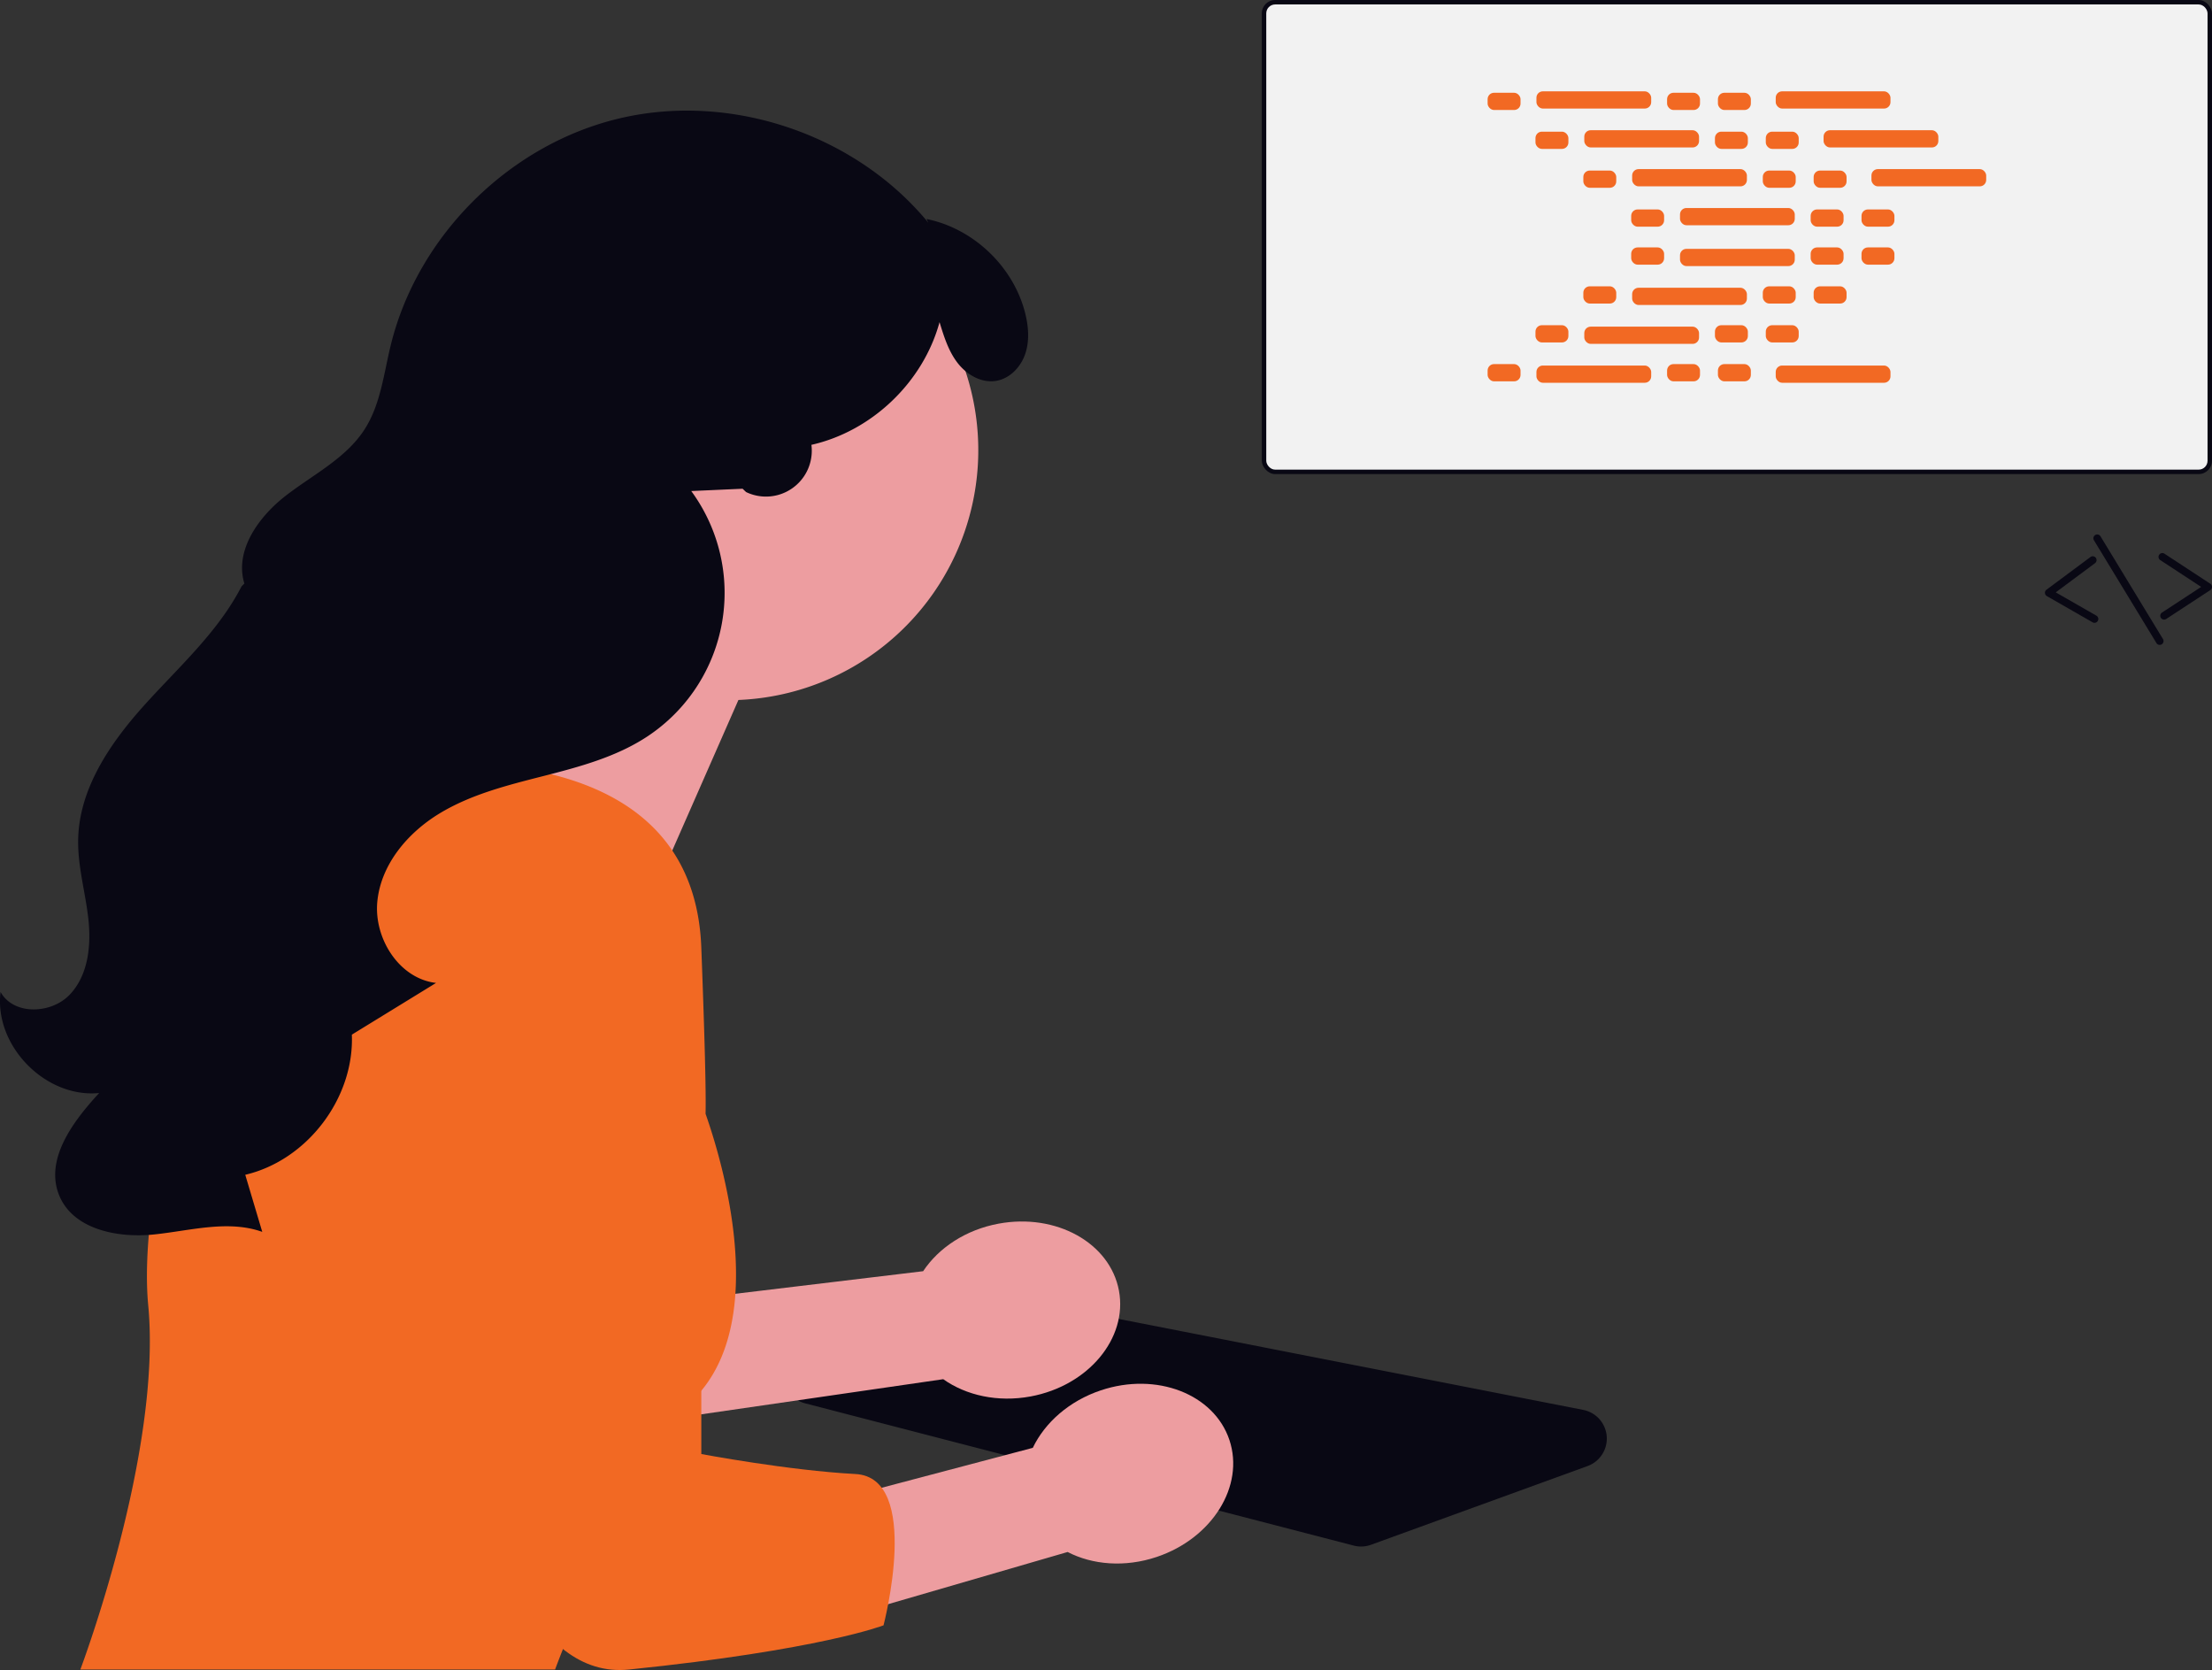 <svg xmlns="http://www.w3.org/2000/svg" width="994.037" height="750.305" viewBox="0 0 994.037 750.305" xmlns:xlink="http://www.w3.org/1999/xlink" role="img" artist="Katerina Limpitsouni" source="https://undraw.co/"><rect x="0" y="0" width="994.037" height="750.305" fill="#333333" stroke="none"/><g transform="translate(-598.963 -140)"><g transform="translate(80 -287)"><rect width="427" height="213" rx="6" transform="translate(1086 427)" fill="#090814"/><rect width="423" height="209" rx="4" transform="translate(1088 429)" fill="#f2f2f2"/></g><g transform="translate(-40.39)"><path d="M546.033,672a13.062,13.062,0,0,0,4.481-.793l97.3-35.363a13.132,13.132,0,0,0-1.963-25.23L377.128,558.006a13.159,13.159,0,0,0-6.531.38l-75.086,24.063a13.134,13.134,0,0,0,.712,25.222L542.732,671.58a13.1,13.1,0,0,0,3.3.421Z" transform="translate(704.964 162.823)" fill="#090814"/><path d="M565.407,523.281l-141.124,16.96,25.729,49.618L574.435,571.8c10.245,7.266,24.483,10.5,39.286,7.747,25.9-4.82,43.664-26.1,39.674-47.539s-28.22-34.9-54.12-30.084C584.473,504.674,572.352,512.817,565.407,523.281Z" transform="translate(488.792 187.846)" fill="#ed9da0"/><path d="M516.257,125.082A112.316,112.316,0,1,1,629.2,266.636L570.8,399.5,488.014,281.57s31.031-23.164,52.371-52.972a112.194,112.194,0,0,1-24.128-103.516Z" transform="translate(341.988 187.846)" fill="#ed9da0"/><path d="M666.1,357.019a99.739,99.739,0,0,1,91.615-62.241c50.854-.49,115.585,12.809,118.254,83.091,4.419,116.37,0,69.53,0,69.53s35.107,87.416,0,129.579S810.25,702.244,810.25,702.244H596.918s36.828-97.331,30.5-163.735c-4.293-45.075,16.183-125.846,38.681-181.49Z" transform="translate(78.539 187.846)" fill="#f26923"/><path d="M465.9,397.83c5.844,10.536,22.722,9.939,31.05,1.232s9.719-21.984,8.412-33.961-4.836-23.756-4.593-35.8c.464-22.986,14.483-43.422,29.883-60.492s33.008-32.751,43.529-53.192l1.271-1.309c-4.495-14.848,6.407-30.015,18.68-39.5s26.991-16.724,35.371-29.779c7.129-11.106,8.57-24.77,11.69-37.594,12.089-49.686,53.879-90.9,103.727-102.3s105.4,7.556,137.881,47.049l-.781-1.637c21.1,4.271,39.048,21.392,44.311,42.266,1.524,6.047,2.031,12.548,0,18.445s-6.971,11.048-13.13,12.024c-6.606,1.048-13.215-2.839-17.286-8.147s-6.1-11.857-8.054-18.254c-7.332,26.936-30.351,48.974-57.58,55.129a20.6,20.6,0,0,1-29.361,21.212l-1.566-1.491-23.071,1.038a77.307,77.307,0,0,1-19.767,110.287c-13.93,9.184-30.383,13.6-46.549,17.729s-32.654,8.226-46.909,16.9-26.2,22.833-27.841,39.438,9.81,34.733,26.386,36.639l-37.838,23.232c1.126,28.565-20.077,56.433-47.907,62.968q3.821,12.822,7.641,25.645c-15.48-5.505-32.428-.491-48.773,1.177s-36.163-2.3-42.443-17.481c-6.678-16.142,6.073-33.257,17.934-46.081-24.149,2.409-47.3-21.3-44.323-45.382Z" transform="translate(173.708 187.846)" fill="#090814"/><path d="M510.913,602.637l-137.425,36.3,32.34,45.585,120.733-35.087c11.151,5.78,25.7,7.017,39.98,2.243,24.986-8.354,39.636-31.889,32.723-52.567S566.49,568.446,541.5,576.8c-14.28,4.774-25.159,14.514-30.591,25.838Z" transform="translate(592.567 187.846)" fill="#ed9da0"/><path d="M525.622,447.4s6,263.636,91.971,254.844S732.02,682.385,732.02,682.385s17.392-66.4-12.648-67.985-69.243-8.976-69.243-8.976V414.215" transform="translate(304.38 187.846)" fill="#f26923"/></g><g transform="translate(3420.188 -16528.031)"><rect width="14.794" height="7.742" rx="2.88" transform="translate(-2152.714 16709.709)" fill="#f26923"/><rect width="14.794" height="7.742" rx="2.88" transform="translate(-2072.065 16709.709)" fill="#f26923"/><rect width="14.794" height="7.742" rx="2.88" transform="translate(-2049.214 16709.709)" fill="#f26923"/><rect width="51.57" height="7.742" rx="2.88" transform="translate(-2130.777 16709.063)" fill="#f26923"/><rect width="51.57" height="7.742" rx="2.88" transform="translate(-2023.245 16709.063)" fill="#f26923"/><rect width="14.794" height="7.742" rx="2.88" transform="translate(-2131.208 16727.184)" fill="#f26923"/><rect width="14.794" height="7.742" rx="2.88" transform="translate(-2050.558 16727.184)" fill="#f26923"/><rect width="14.794" height="7.742" rx="2.88" transform="translate(-2027.708 16727.184)" fill="#f26923"/><rect width="51.57" height="7.742" rx="2.88" transform="translate(-2109.271 16726.537)" fill="#f26923"/><rect width="51.57" height="7.742" rx="2.88" transform="translate(-2001.739 16726.537)" fill="#f26923"/><rect width="14.794" height="7.742" rx="2.88" transform="translate(-2109.701 16744.658)" fill="#f26923"/><rect width="14.794" height="7.742" rx="2.88" transform="translate(-2029.052 16744.658)" fill="#f26923"/><rect width="14.794" height="7.742" rx="2.88" transform="translate(-2006.201 16744.658)" fill="#f26923"/><rect width="51.57" height="7.742" rx="2.88" transform="translate(-2087.764 16744.01)" fill="#f26923"/><rect width="51.57" height="7.742" rx="2.88" transform="translate(-1980.232 16744.01)" fill="#f26923"/><rect width="14.794" height="7.742" rx="2.88" transform="translate(-2088.195 16762.129)" fill="#f26923"/><rect width="14.794" height="7.742" rx="2.88" transform="translate(-2007.545 16762.129)" fill="#f26923"/><rect width="14.794" height="7.742" rx="2.88" transform="translate(-1984.695 16762.129)" fill="#f26923"/><rect width="51.57" height="7.742" rx="2.88" transform="translate(-2066.258 16761.484)" fill="#f26923"/><rect width="14.794" height="7.742" rx="2.88" transform="translate(-2072.065 16831.613)" fill="#f26923"/><rect width="14.794" height="7.742" rx="2.88" transform="translate(-2049.214 16831.613)" fill="#f26923"/><rect width="51.57" height="7.742" rx="2.88" transform="translate(-2023.245 16832.26)" fill="#f26923"/><rect width="14.794" height="7.742" rx="2.88" transform="translate(-2152.714 16831.613)" fill="#f26923"/><rect width="51.57" height="7.742" rx="2.88" transform="translate(-2130.777 16832.26)" fill="#f26923"/><rect width="14.794" height="7.742" rx="2.88" transform="translate(-2131.208 16814.139)" fill="#f26923"/><rect width="14.794" height="7.742" rx="2.88" transform="translate(-2050.558 16814.139)" fill="#f26923"/><rect width="14.794" height="7.742" rx="2.88" transform="translate(-2027.708 16814.139)" fill="#f26923"/><rect width="51.57" height="7.742" rx="2.88" transform="translate(-2109.271 16814.787)" fill="#f26923"/><rect width="14.794" height="7.742" rx="2.88" transform="translate(-2109.701 16796.666)" fill="#f26923"/><rect width="14.794" height="7.742" rx="2.88" transform="translate(-2029.052 16796.666)" fill="#f26923"/><rect width="14.794" height="7.742" rx="2.88" transform="translate(-2006.201 16796.666)" fill="#f26923"/><rect width="51.57" height="7.742" rx="2.88" transform="translate(-2087.764 16797.313)" fill="#f26923"/><rect width="14.794" height="7.742" rx="2.88" transform="translate(-2088.195 16779.191)" fill="#f26923"/><rect width="14.794" height="7.742" rx="2.88" transform="translate(-2007.545 16779.191)" fill="#f26923"/><rect width="14.794" height="7.742" rx="2.88" transform="translate(-1984.695 16779.191)" fill="#f26923"/><rect width="51.57" height="7.742" rx="2.88" transform="translate(-2066.258 16779.838)" fill="#f26923"/></g><g transform="translate(80 33)"><path d="M200.132,634.2a1.7,1.7,0,0,0,.52-.229L220.46,621a1.72,1.72,0,0,0,0-2.878l-20.589-13.486a1.72,1.72,0,0,0-1.885,2.878l18.388,12.045-17.607,11.527a1.722,1.722,0,0,0,1.36,3.11Z" transform="translate(1291.761 -248.875)" fill="#090814"/><path d="M205.067,634.617a1.722,1.722,0,0,0,.435-3.161l-18.26-10.469,17.648-13.111a1.72,1.72,0,0,0-2.051-2.762L183.08,619.792a1.719,1.719,0,0,0,.169,2.876l20.54,11.775a1.721,1.721,0,0,0,1.279.174Z" transform="translate(1255.543 -247.852)" fill="#090814"/><path d="M218.933,651.49a1.656,1.656,0,0,0,.471-.2,1.722,1.722,0,0,0,.577-2.367L191.9,602.755a1.722,1.722,0,1,0-2.941,1.793l28.081,46.17a1.722,1.722,0,0,0,1.9.773Z" transform="translate(1270.991 -254.805)" fill="#090814"/></g></g></svg>